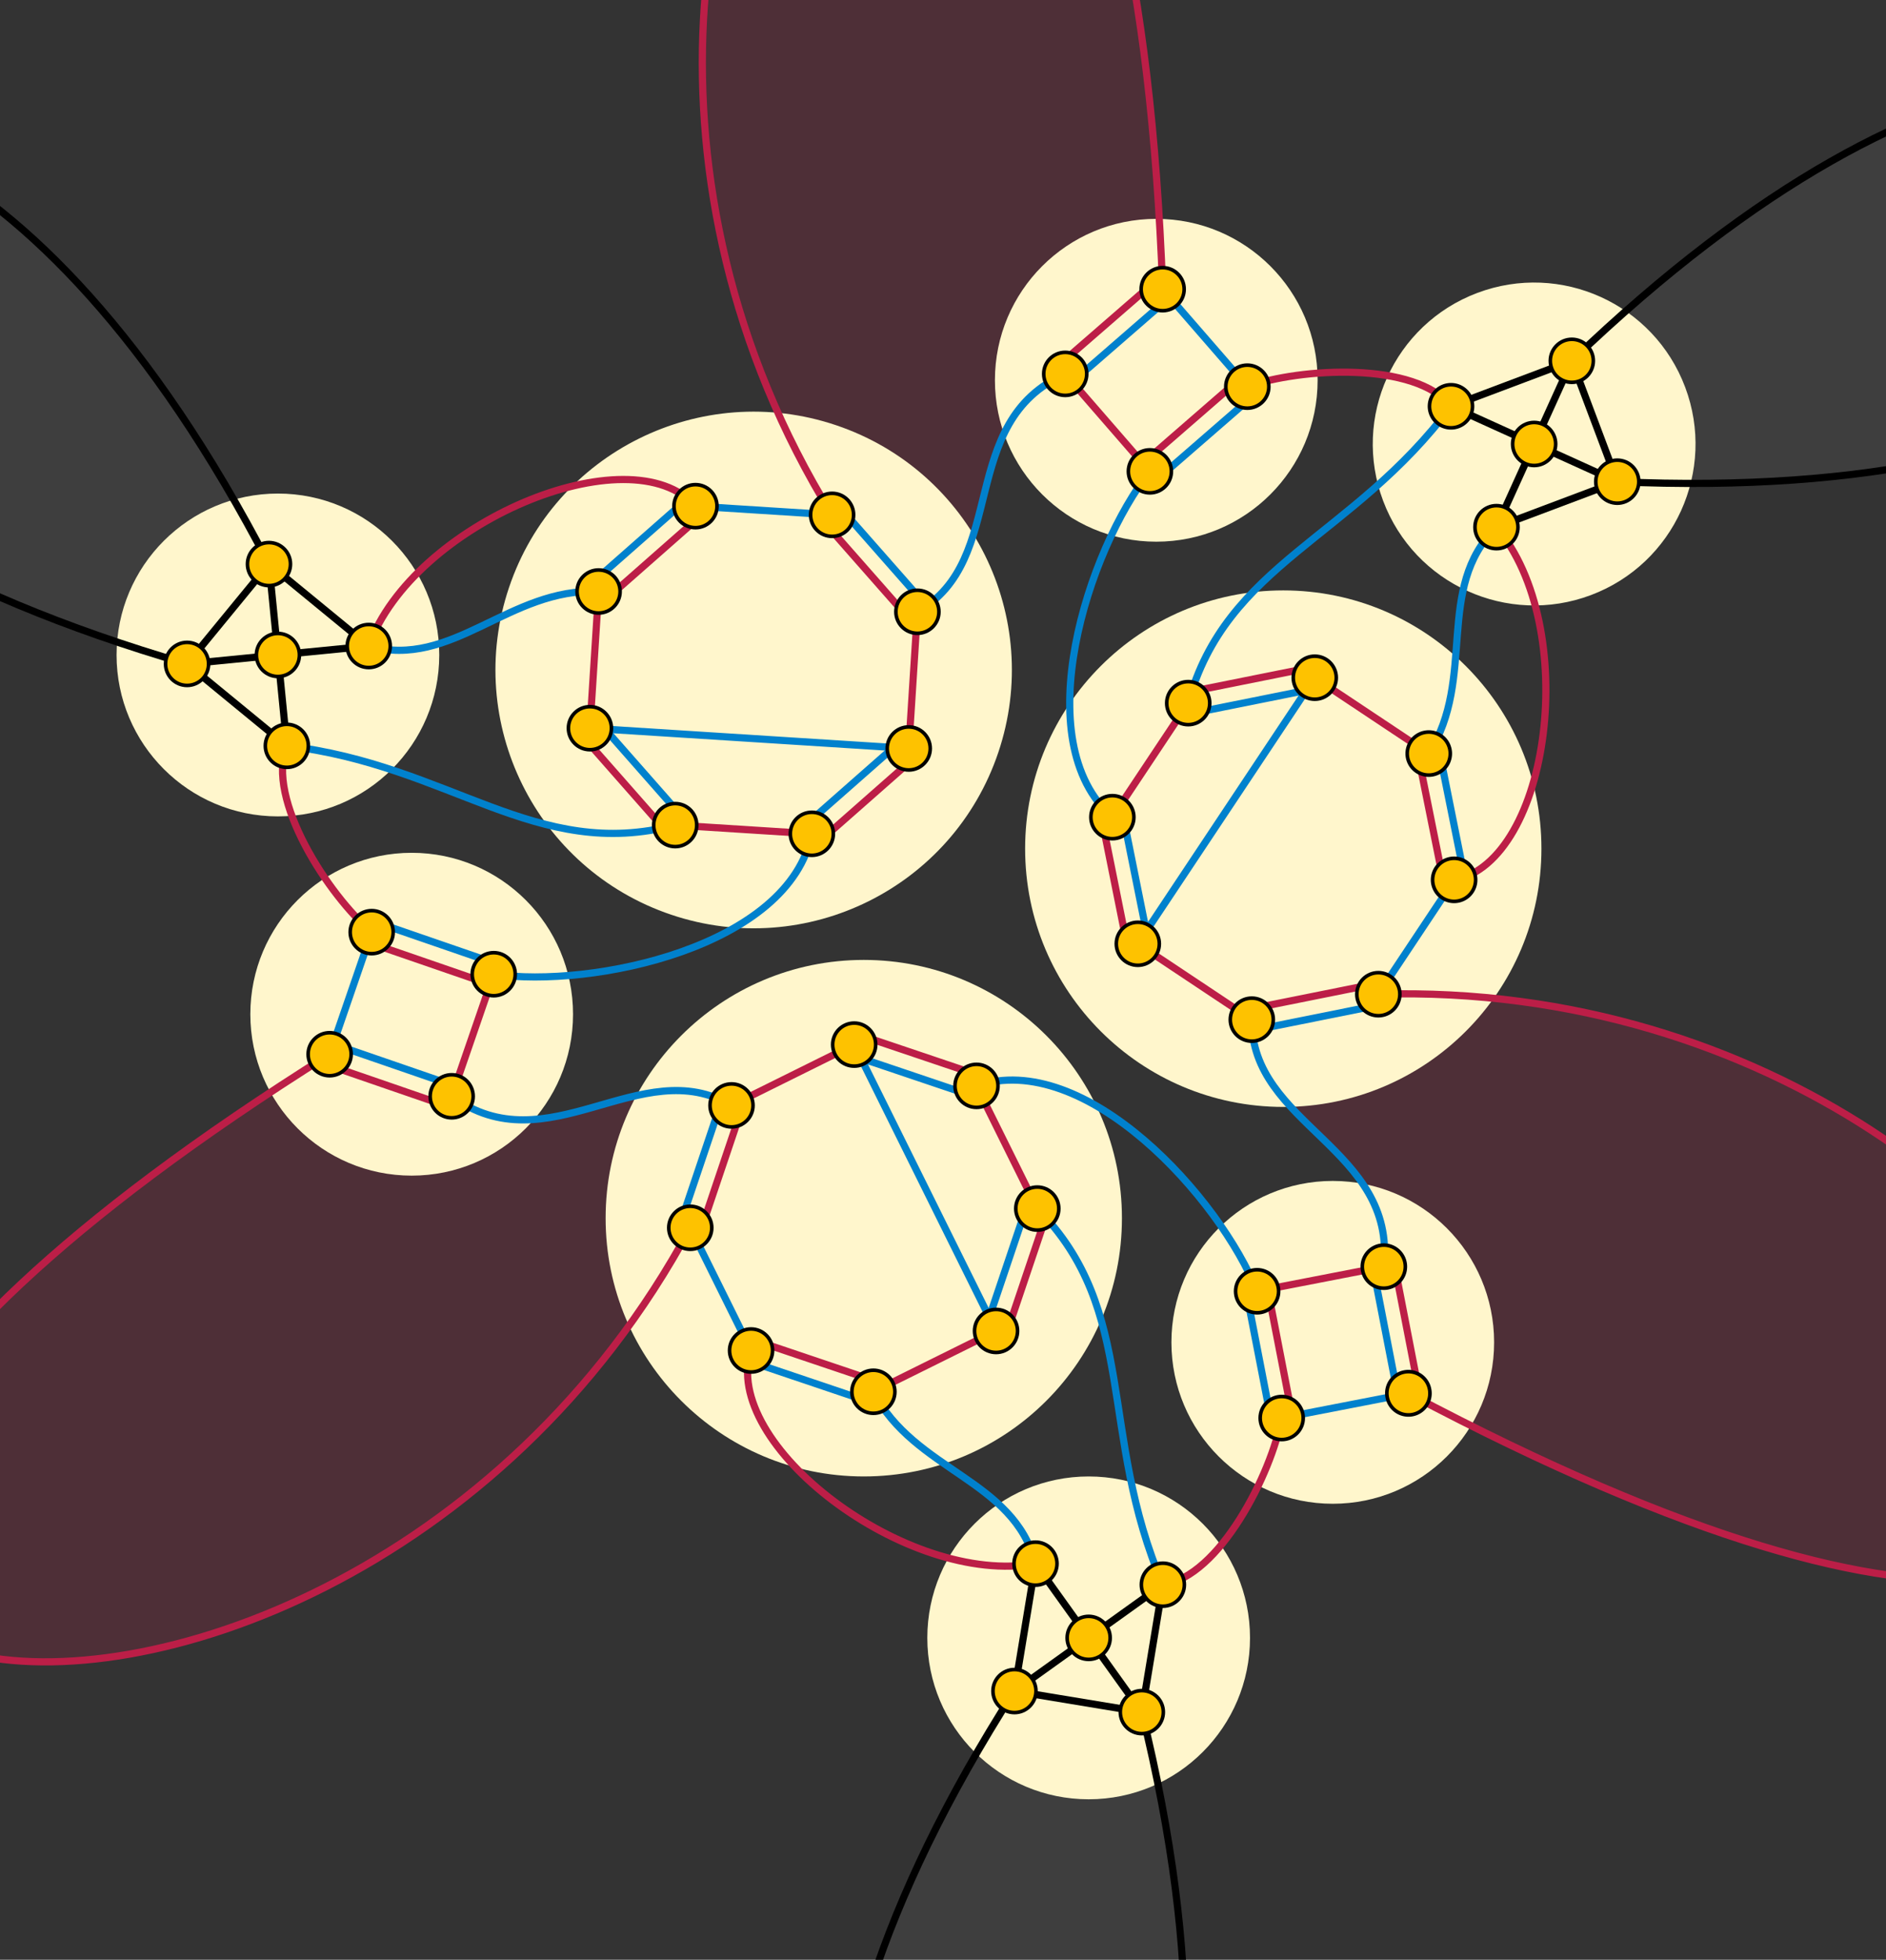 <svg xmlns="http://www.w3.org/2000/svg" width="526" height="546.333">
    <rect width="100%" height="100%" fill="#333333" stroke="none"/>
    <path opacity=".15" d="M282.932 471.433c-153.481 240.174 104.648 286.954 35.52 5.868l-35.52-5.868zm168.123-337.149c284.738 12.832 196.188-234.106-12.678-33.694l12.678 33.694zM75.016 157.259C-56.24-95.746-225.819 104.408 52.175 185.084l22.841-27.825z" fill="gray"/>
    <path opacity=".2" d="M349.121 284.256c-.289 29.482 40.354 35.707 36.822 68.862l6.861 35.341c312.867 165.677 210.111-117.781-8.389-111.295l-35.294 7.092zm-93.258-113.707c25.678-14.489 10.747-52.799 41.227-66.32l27.173-23.611c-12.953-353.791-207.056-123.071-92.188 62.911l23.788 27.02zM204.02 308.168c-25.387-14.995-51.099 17.091-78.047-2.546l-34.036-11.727c-299.915 188.112-3.055 240.854 100.577 48.383l11.506-34.11z" fill="#BC1E47"/>
    <g fill="#FFF6CC">
        <circle cx="303.625" cy="456.606" r="45"/>
        <circle cx="371.704" cy="374.22" r="45"/>
        <circle cx="240.906" cy="339.605" r="71.999"/>
        <path d="M412.023 81.658c23.26-8.751 49.212 3.011 57.962 26.271 8.755 23.262-3.009 49.215-26.269 57.965-23.262 8.752-49.213-3.011-57.965-26.271s3.011-49.213 26.272-57.965z"/>
        <circle cx="322.481" cy="106.013" r="45"/>
        <circle cx="357.902" cy="236.592" r="71.999"/>
        <circle cx="77.508" cy="182.593" r="45"/>
        <circle cx="114.818" cy="282.745" r="45"/>
        <path d="M278.418 209.785c-12.707 37.681-53.554 57.925-91.234 45.217-37.679-12.71-57.921-53.557-45.214-91.233 12.707-37.679 53.554-57.924 91.234-45.217 37.678 12.708 57.921 53.555 45.214 91.233z"/>
    </g>
    <g fill="none" stroke="#000" stroke-width="2">
        <path d="M282.932 471.433l41.388-29.653-5.869 35.521"/>
        <path d="M282.932 471.433l5.868-35.522 29.651 41.39"/>
        <path d="M282.932 471.433c-153.481 240.174 104.648 286.954 35.52 5.868l-35.52-5.868zm168.123-337.149l-46.369-21.015 33.691-12.679"/>
        <path d="M451.055 134.284l-33.696 12.679 21.018-46.373"/>
        <path d="M451.055 134.284c284.738 12.832 196.188-234.106-12.678-33.694l12.678 33.694zM75.016 157.259l4.985 50.668-27.826-22.843"/>
        <path d="M75.016 157.259l27.827 22.842-50.668 4.983"/>
        <path d="M75.016 157.259C-56.24-95.746-225.819 104.408 52.175 185.084l22.841-27.825z"/>
    </g>
    <path d="M277.795 371.042l-39.564-79.83m-28.761 85.281l-16.956-34.213m164.949 53.039l35.342-6.86m-45.147-27.909l6.862 35.342m28.478-42.202l6.861 35.34m-188.684-81.82l-11.504 34.111m96.786-5.35l-11.504 34.112m-66.442 9.253l34.113 11.504m-5.352-96.785l34.113 11.505m.958-2.843c30.395-10.329 67.954 31.361 78.26 57.264m-107.02 28.017c11.51 22.194 39.225 24.371 45.217 47.913m35.52 5.869c-18.166-42.177-6.662-76.29-35.021-104.851m77.385-148l-49.352 74.177m88.236-17.731l-21.152 31.79m-36.541-169.371l-23.613-27.176m-1.596 53.052l27.176-23.612m-50.786-3.562l27.173-23.613m23.484 204.315l35.295-7.092m-53.028-81.143l35.295-7.093m41.233 52.913l-7.092-35.296m-81.143 53.029l-7.093-35.296m-2.941.591c-24.143-21.157-6.818-74.528 10.458-96.404m77.778 78.672c13.465-21.066 1.496-46.158 18.885-63.116m-12.674-33.694c-27.446 36.819-62.741 43.913-73.297 82.752m-166.865 6.984l88.918 5.651m-59.475-67.55l38.106 2.423M103.665 259.861l-11.728 34.036m46.741-25.142l-34.036-11.729m22.307 45.762l-34.036-11.726m165.201-122.495l-23.79-27.02m-43.759 86.494l-23.79-27.02m25.209-62.166l-27.021 23.791m86.495 43.759l-27.019 23.789m1.982 2.251c-6.252 31.487-61.135 43.169-88.721 39.146m29.246-106.695c-24.977-1.128-40.721 21.785-64.103 15.204m-22.842 27.827c45.61 5.358 69.4 32.377 108.313 22.098m160.807 54.232c-.289 29.482 40.354 35.706 36.822 68.862M255.864 170.548c25.678-14.488 10.747-52.799 41.227-66.317m-93.073 203.937c-25.386-14.995-51.098 17.091-78.045-2.546" fill="none" stroke="#0081CD" stroke-width="2"/>
    <path d="M204.018 308.169l34.213-16.957m51.068 45.718l-16.956-34.213m-28.76 85.281l34.212-16.956m-33.254 14.111l-34.112-11.503m140.175-13.67l35.339-6.862m-25.533 41.629l-6.861-35.34m35.34-6.86l6.859 35.341M206.86 309.126l-11.503 34.113m96.785-5.35l-11.505 34.112M239.19 288.37l34.112 11.504m-63.832 76.619c-8.788 26.058 43.542 65.924 79.331 59.418m35.519 5.869c15.847-2.213 30.309-31.012 33.143-46.461m-8.342-111.061l-31.789-21.152m14.057-67.085l-21.15 31.79m88.236-17.732l-31.791-21.15m28.849 21.741l7.092 35.295m-81.928-114.559l-23.61-27.176m48.819 1.299l-27.174 23.612m-23.612-27.176l27.175-23.611m26.235 202.963l35.295-7.094m-53.026-81.144l35.295-7.093m-51.704 77.712l-7.093-35.295m98.271 16.972c26.959-5.419 35.318-70.671 11.791-98.412m-12.673-33.694c-9.844-12.618-42.014-10.744-56.811-5.475m-92.012 62.756l-2.421 38.106m-65.128 21.368l38.107 2.421m-59.475-67.549l-2.422 38.109m4.404-35.857l27.021-23.788m-58.248 128.232l-11.728 34.033m-23.286-42.926l34.036 11.729m-11.728 34.034l-34.036-11.729M253.61 172.532l-23.789-27.02m-43.759 86.495l-23.789-27.021m93.15 5.922l-27.02 23.79m-34.436-93.592c-18.173-20.639-78.861 4.748-91.124 38.994m-22.842 27.827c-6.007 14.83 11.702 41.755 23.664 51.935m280.751 17.302c218.5-6.486 321.256 276.972 8.389 111.295m-160.73-244.931C117.207-42.454 311.31-273.174 324.263 80.617M192.514 342.278C88.882 534.749-207.978 482.008 91.937 293.896" fill="none" stroke="#BC1E47" stroke-width="2"/>
    <g fill="#FEC200" stroke="#000">
        <circle cx="282.931" cy="471.432" r="6"/>
        <circle cx="303.625" cy="456.606" r="6.001"/>
        <circle cx="318.45" cy="477.3" r="6"/>
        <path d="M398.695 387.314a6 6 0 0 1-4.749 7.033 5.996 5.996 0 0 1-7.03-4.745 6 6 0 1 1 11.779-2.288z"/>
        <circle cx="192.514" cy="342.281" r="6"/>
        <circle cx="204.019" cy="308.168" r="6"/>
        <circle cx="277.795" cy="371.042" r="6"/>
        <circle cx="238.231" cy="291.212" r="6"/>
        <circle cx="209.47" cy="376.494" r="6"/>
        <circle cx="350.603" cy="359.979" r="6"/>
        <circle cx="272.344" cy="302.717" r="6"/>
        <circle cx="243.582" cy="387.998" r="6"/>
        <circle cx="288.801" cy="435.911" r="6"/>
        <circle cx="289.299" cy="336.93" r="6"/>
        <circle cx="357.465" cy="395.318" r="6.001"/>
        <circle cx="324.318" cy="441.781" r="6"/>
        <circle cx="451.055" cy="134.284" r="6"/>
        <circle cx="427.869" cy="123.775" r="6.001"/>
        <circle cx="438.378" cy="100.591" r="6"/>
        <circle cx="324.262" cy="80.619" r="6"/>
        <circle cx="297.088" cy="104.23" r="6"/>
        <circle cx="384.417" cy="277.164" r="6"/>
        <circle cx="366.685" cy="188.929" r="6"/>
        <circle cx="317.332" cy="263.106" r="6"/>
        <path d="M399.686 246.557a6 6 0 1 1 11.763-2.366 6 6 0 0 1-11.763 2.366z"/>
        <circle cx="320.699" cy="131.405" r="6"/>
        <circle cx="310.239" cy="227.812" r="6"/>
        <path d="M392.592 211.26a6 6 0 0 1 4.701-7.062 6 6 0 1 1-4.701 7.062z"/>
        <circle cx="417.361" cy="146.962" r="6"/>
        <circle cx="331.39" cy="196.022" r="6.001"/>
        <circle cx="347.873" cy="107.793" r="6"/>
        <path d="M402.571 107.651a6.002 6.002 0 0 1 7.729 3.503 6.002 6.002 0 0 1-3.504 7.73 6.002 6.002 0 0 1-7.729-3.503 6.004 6.004 0 0 1 3.504-7.73z"/>
        <circle cx="75.015" cy="157.258" r="6"/>
        <circle cx="77.508" cy="182.592" r="6"/>
        <circle cx="52.174" cy="185.084" r="6"/>
        <circle cx="91.937" cy="293.898" r="6"/>
        <circle cx="125.971" cy="305.625" r="6"/>
        <circle cx="232.072" cy="143.529" r="6"/>
        <circle cx="255.862" cy="170.55" r="6.001"/>
        <circle cx="164.525" cy="203.005" r="6"/>
        <circle cx="253.441" cy="208.656" r="6.001"/>
        <circle cx="193.967" cy="141.108" r="6"/>
        <circle cx="137.7" cy="271.59" r="6"/>
        <circle cx="226.421" cy="232.446" r="6"/>
        <circle cx="166.946" cy="164.898" r="6"/>
        <circle cx="102.843" cy="180.101" r="6"/>
        <circle cx="188.315" cy="230.024" r="6"/>
        <circle cx="103.665" cy="259.863" r="6"/>
        <circle cx="80" cy="207.926" r="6"/>
        <path d="M391.834 351.975a6.002 6.002 0 0 1-4.746 7.035 6 6 0 1 1 4.746-7.035z"/>
        <circle cx="349.122" cy="284.257" r="6.001"/>
    </g>
</svg>
